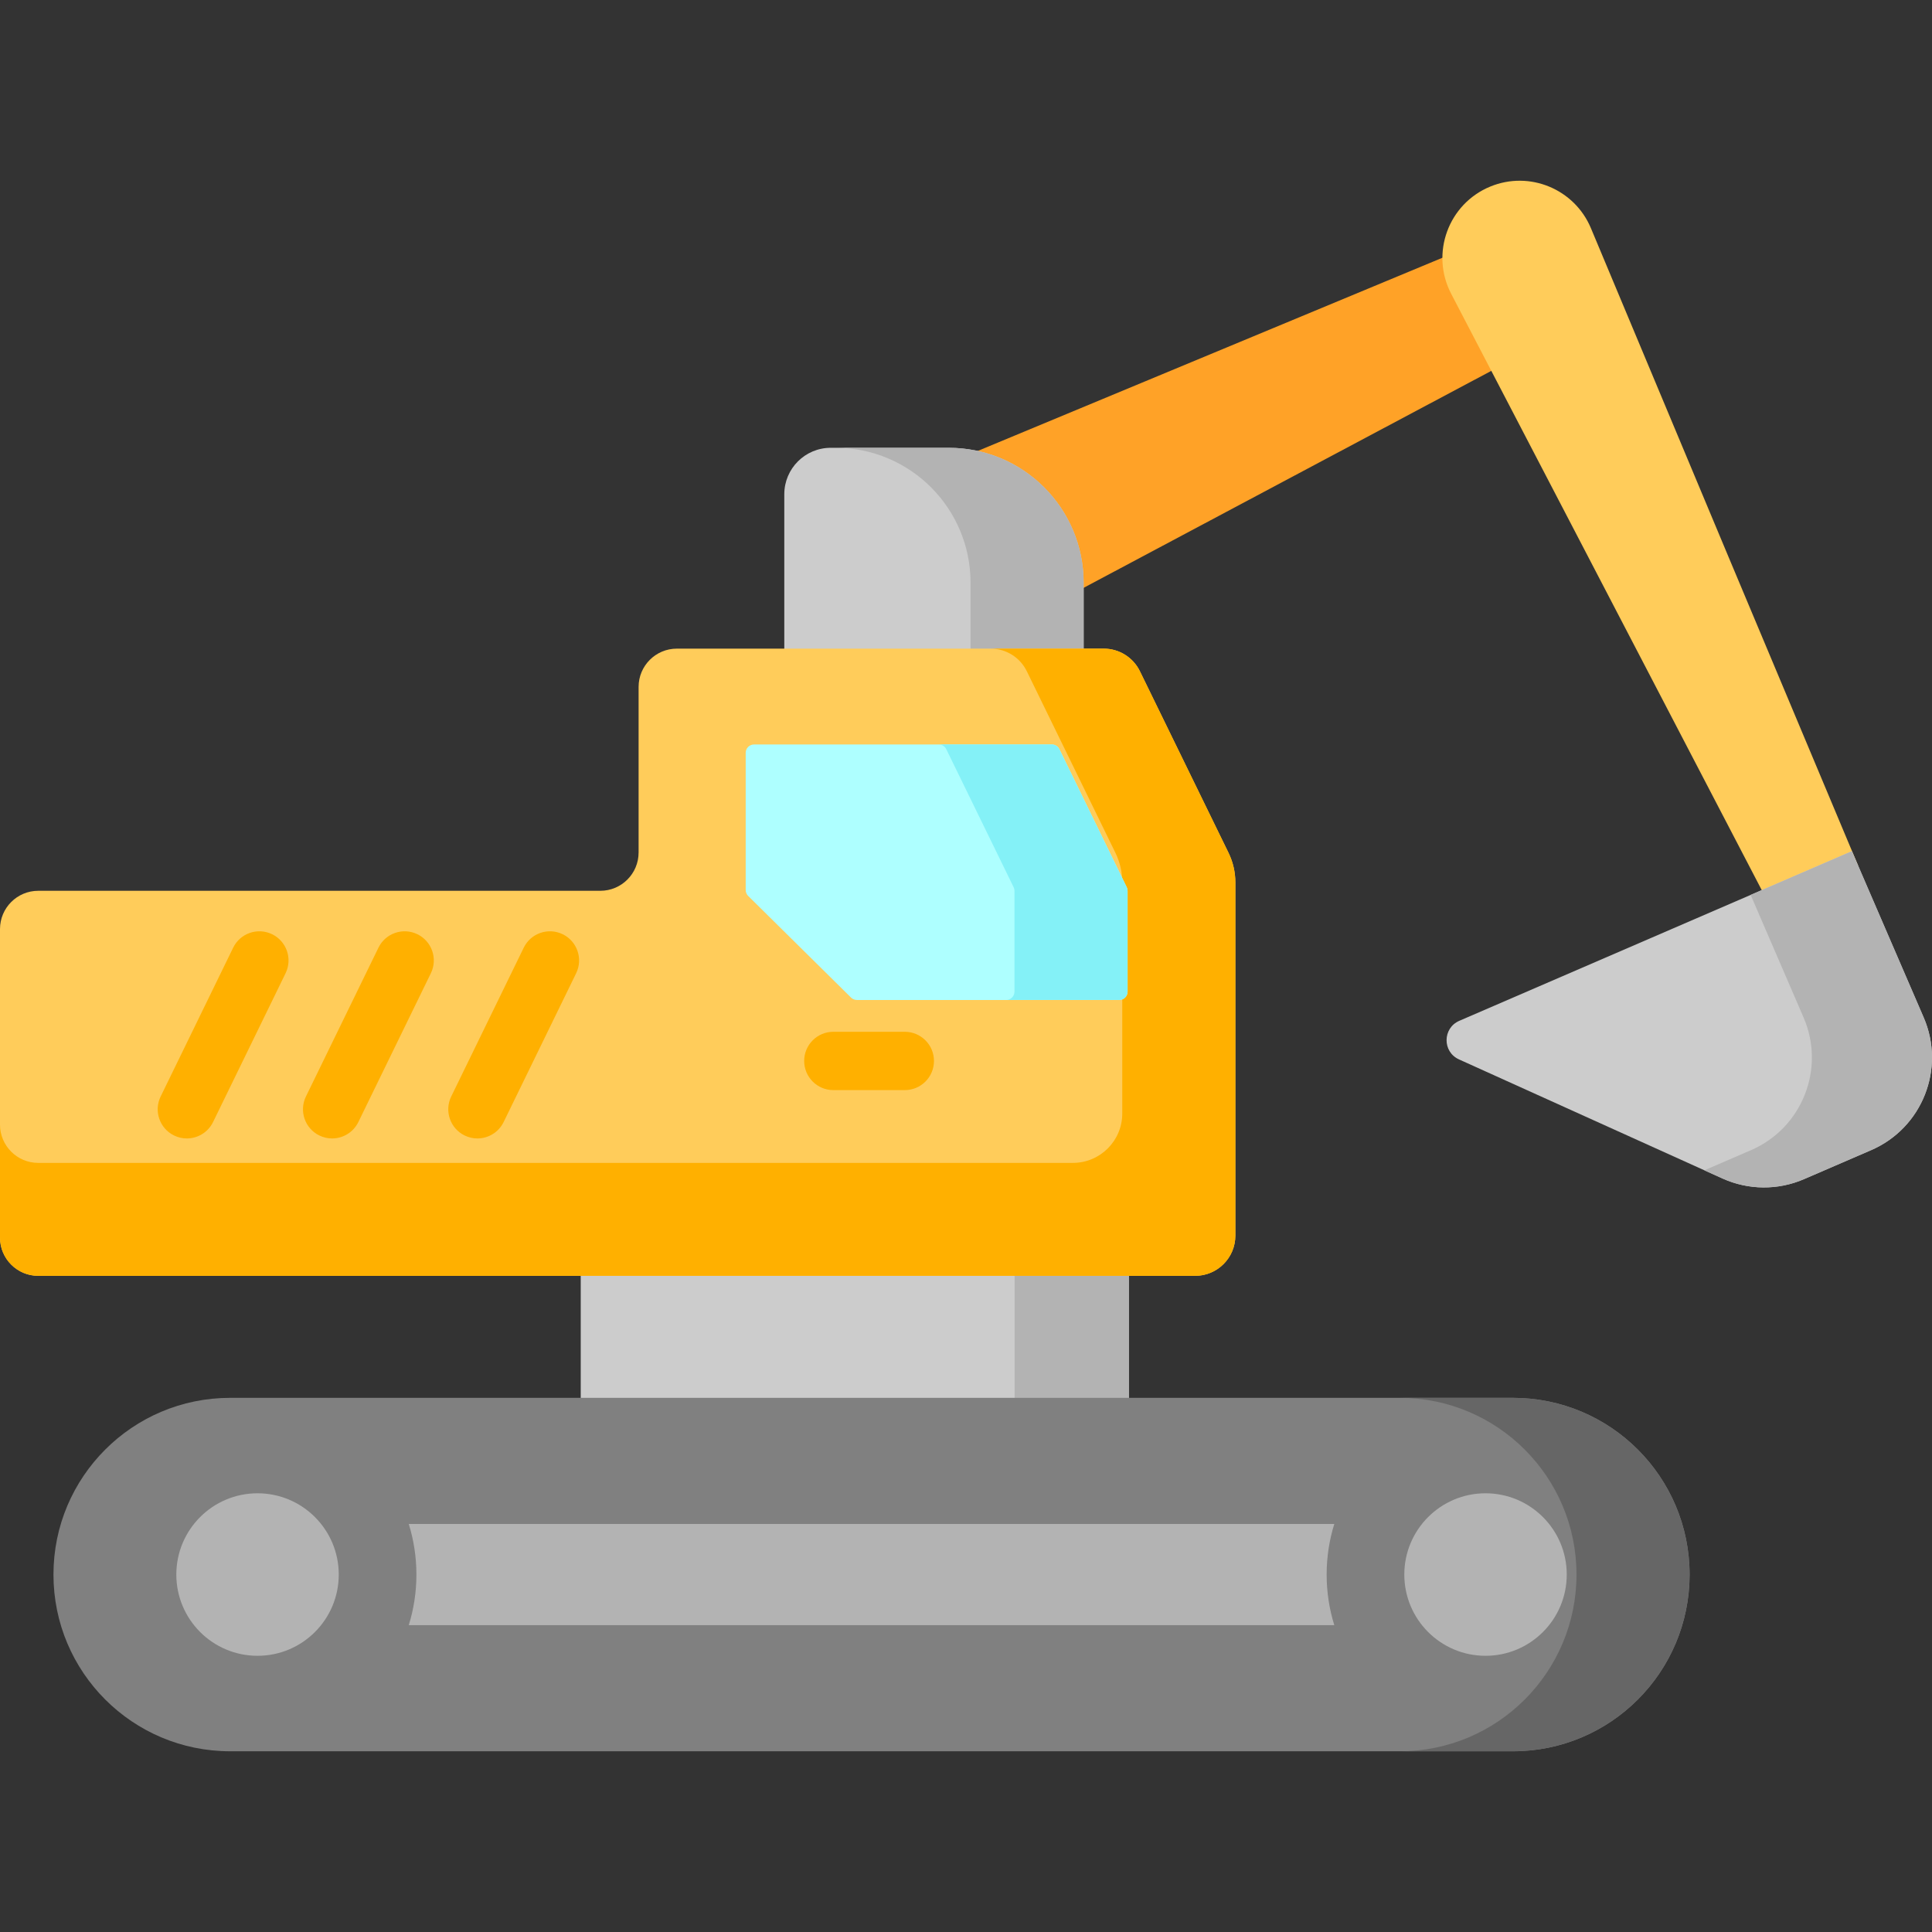 <?xml version="1.0" encoding="iso-8859-1"?>
<!-- Generator: Adobe Illustrator 19.0.0, SVG Export Plug-In . SVG Version: 6.00 Build 0)  -->
<svg xmlns="http://www.w3.org/2000/svg" xmlns:xlink="http://www.w3.org/1999/xlink" version="1.1" id="Layer_1" x="0px" y="0px" viewBox="0 0 512 512" style="enable-background:new 0 0 512 512;" xml:space="preserve">
<rect x="0" y="0" width="512" height="512" fill="#333333" stroke="none"/>
<path style="fill:#FFA227;" d="M283.25,153.75L283,158l116.5-62L388,77c-1.575-3.023-1.995-7.081-2-10.25L254.315,121.5  C270.692,124.769,283.25,136.404,283.25,153.75z"/>
<path style="fill:#FFCC5A;" d="M445.792,118.241L421.61,60.47c-4.348-10.386-16.26-15.313-26.669-11.031l0,0  c-11.13,4.579-15.93,17.73-10.369,28.407L468.5,239l23.907-9.631l-34.574-82.362"/>
<rect x="153.9" y="329.11" style="fill:#CCCCCC;" width="145.26" height="50.34"/>
<rect x="268.88" y="329.11" style="fill:#B3B3B3;" width="30.28" height="50.34"/>
<path style="fill:#808080;" d="M400.941,464.105H60.988c-25.857,0-46.819-20.961-46.819-46.819v-0.023  c0-25.857,20.961-46.819,46.819-46.819h339.953c25.857,0,46.819,20.961,46.819,46.819v0.023  C447.759,443.143,426.798,464.105,400.941,464.105z"/>
<path style="fill:#666666;" d="M400.952,370.445h-29.971c25.851,0,46.807,20.967,46.807,46.83l0,0  c0,25.863-20.956,46.83-46.807,46.83h29.971c25.851,0,46.807-20.966,46.807-46.83l0,0  C447.759,391.411,426.803,370.445,400.952,370.445z"/>
<g>
	<ellipse style="fill:#B3B3B3;" cx="68.25" cy="417.27" rx="21.523" ry="21.533"/>
	<ellipse style="fill:#B3B3B3;" cx="393.68" cy="417.27" rx="21.523" ry="21.533"/>
	<path style="fill:#B3B3B3;" d="M353.6,403.87H108.328c1.315,4.235,2.024,8.737,2.024,13.405s-0.709,9.17-2.024,13.404H353.6   c-1.315-4.235-2.024-8.737-2.024-13.404C351.576,412.607,352.285,408.105,353.6,403.87z"/>
</g>
<path style="fill:#CCCCCC;" d="M495.87,304.8l-17.799,7.692c-6.903,2.983-14.742,2.918-21.594-0.179l-69.833-31.561  c-4.422-1.998-4.37-8.299,0.085-10.224l104.037-44.962l19.037,44.093C515.654,283.213,509.416,298.945,495.87,304.8z"/>
<path style="fill:#B3B3B3;" d="M509.803,269.66l-19.037-44.093L463.94,237.16l14.032,32.5c5.852,13.553-0.386,29.285-13.933,35.14  l-12.365,5.344l4.802,2.17c6.852,3.097,14.692,3.162,21.594,0.179l17.799-7.692C509.416,298.945,515.654,283.213,509.803,269.66z"/>
<path style="fill:#CCCCCC;" d="M287.176,180.901V154.44c0-19.754-16.006-35.768-35.751-35.768H220.15  c-6.795,0-12.304,5.512-12.304,12.31v49.919H287.176z"/>
<path style="fill:#B3B3B3;" d="M251.425,118.671h-29.971c19.745,0,35.751,16.014,35.751,35.768v26.462h29.971V154.44  C287.176,134.685,271.17,118.671,251.425,118.671z"/>
<path style="fill:#FFCC5A;" d="M292.507,171.895H179.375c-5.601,0-10.141,4.542-10.141,10.146v43.882  c0,5.603-4.54,10.146-10.141,10.146H10.141C4.54,236.07,0,240.612,0,246.215v81.75c0,5.603,4.54,10.146,10.141,10.146h306.584  c5.887,0,10.659-4.774,10.659-10.664v-93.603c0-2.714-0.619-5.393-1.809-7.832l-23.49-48.133  C300.297,174.218,296.58,171.895,292.507,171.895z"/>
<path style="fill:#FFB000;" d="M325.574,226.013l-23.49-48.133c-1.787-3.662-5.504-5.985-9.578-5.985h-29.971  c4.073,0,7.791,2.323,9.578,5.985l23.49,48.132c1.19,2.439,1.809,5.118,1.809,7.832v61.242c0,7.231-5.859,13.093-13.086,13.093  H10.141C4.54,308.18,0,303.638,0,298.034v29.932c0,5.603,4.54,10.146,10.141,10.146h276.613h29.971  c5.887,0,10.659-4.774,10.659-10.664v-29.932v-63.672C327.383,231.13,326.765,228.452,325.574,226.013z"/>
<path style="fill:#AEFFFF;" d="M278.751,197.294H199.83c-1.222,0-2.213,0.991-2.213,2.214v36.35c0,0.592,0.237,1.159,0.658,1.575  l27.254,26.931c0.414,0.409,0.973,0.639,1.555,0.639h69.526c1.222,0,2.213-0.991,2.213-2.214V236.1c0-0.337-0.077-0.669-0.224-0.971  l-17.858-36.593C280.369,197.776,279.597,197.294,278.751,197.294z"/>
<path style="fill:#84F1F7;" d="M298.598,235.129l-17.858-36.593c-0.371-0.76-1.143-1.243-1.989-1.243H248.78  c0.846,0,1.618,0.482,1.989,1.243l17.858,36.593c0.148,0.303,0.224,0.635,0.224,0.972v26.689c0,1.223-0.991,2.214-2.213,2.214  h29.971c1.222,0,2.213-0.991,2.213-2.214v-26.689C298.823,235.764,298.746,235.432,298.598,235.129z"/>
<g>
	<path style="fill:#FFB000;" d="M220.839,273.435c-4.267,0-7.726,3.459-7.726,7.726s3.459,7.726,7.726,7.726h18.946   c4.267,0,7.726-3.459,7.726-7.726s-3.459-7.726-7.726-7.726H220.839z"/>
	<path style="fill:#FFB000;" d="M49.511,301.699c2.862,0,5.613-1.598,6.951-4.344l19.22-39.44c1.869-3.835,0.275-8.461-3.561-10.33   c-3.837-1.869-8.461-0.277-10.33,3.561l-19.22,39.44c-1.869,3.835-0.275,8.461,3.561,10.33   C47.222,301.447,48.375,301.699,49.511,301.699z"/>
	<path style="fill:#FFB000;" d="M88.013,301.699c2.862,0,5.613-1.598,6.951-4.344l19.22-39.44c1.869-3.835,0.275-8.461-3.561-10.33   c-3.838-1.869-8.461-0.277-10.33,3.561l-19.22,39.44c-1.869,3.835-0.275,8.461,3.561,10.33   C85.724,301.447,86.877,301.699,88.013,301.699z"/>
	<path style="fill:#FFB000;" d="M126.515,301.699c2.862,0,5.613-1.598,6.951-4.344l19.22-39.44c1.869-3.835,0.275-8.461-3.561-10.33   c-3.837-1.869-8.461-0.277-10.33,3.561l-19.22,39.44c-1.869,3.835-0.275,8.461,3.561,10.33   C124.226,301.447,125.379,301.699,126.515,301.699z"/>
</g>
<g>
</g>
<g>
</g>
<g>
</g>
<g>
</g>
<g>
</g>
<g>
</g>
<g>
</g>
<g>
</g>
<g>
</g>
<g>
</g>
<g>
</g>
<g>
</g>
<g>
</g>
<g>
</g>
<g>
</g>
</svg>
